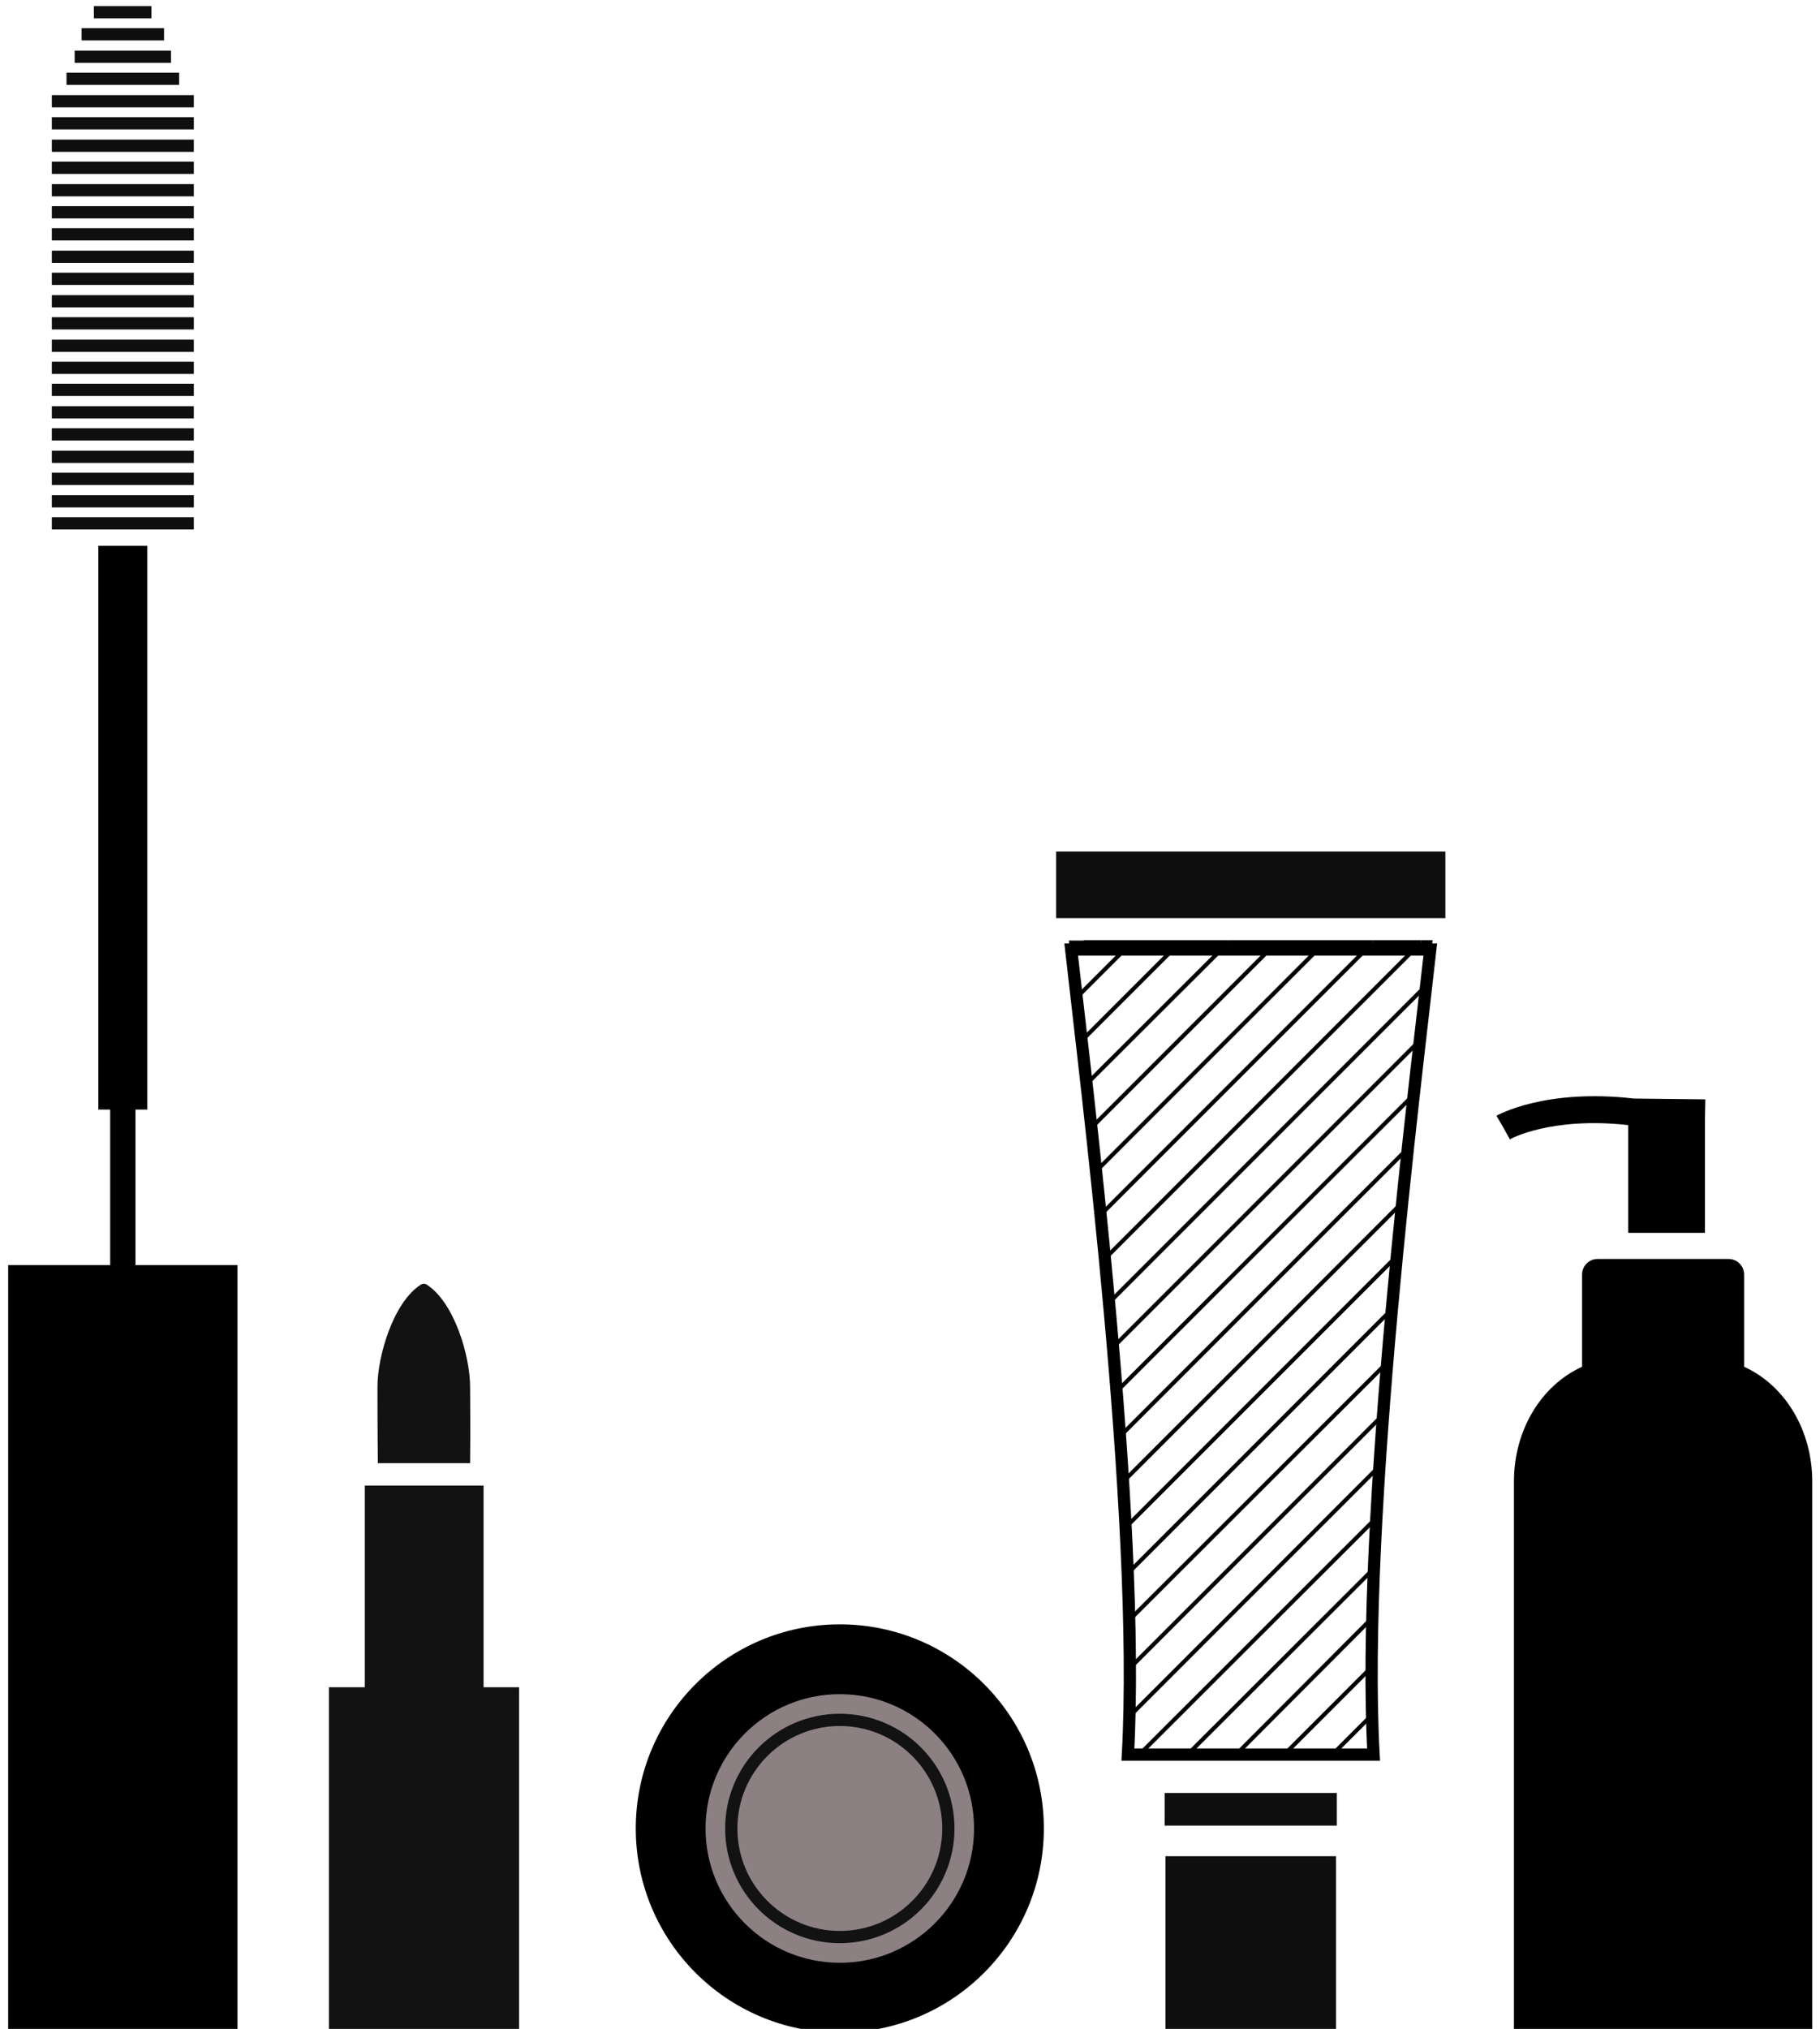 <?xml version="1.0" encoding="utf-8"?>
<!DOCTYPE svg PUBLIC "-//W3C//DTD SVG 1.1//EN" "http://www.w3.org/Graphics/SVG/1.1/DTD/svg11.dtd">
<svg version="1.1" xmlns="http://www.w3.org/2000/svg" xmlns:xlink="http://www.w3.org/1999/xlink" x="0px" y="0px" width="446px"
	 height="497px" viewBox="0 0 446 497" enable-background="new 0 0 446 497" xml:space="preserve">
<g>
	<polygon fill="#121212" points="118.5,413.3 118.5,363.9 89.4,363.9 89.4,413.3 80.6,413.3 80.6,499 127.2,499 127.2,413.3 	"/>
	<path fill="#121212" d="M92.6,358.4c-0.1-7.1-0.1-18-0.1-18.7c0-7.4,3.8-20.6,10.6-25c0.5-0.3,1.1-0.3,1.5,0
		c6.8,4.4,10.6,17.6,10.6,25c0,0.8,0.1,12.2,0,18.7H92.6z"/>
	<polygon points="33.2,309.9 33.2,271.8 36.1,271.8 36.1,133.7 24.1,133.7 24.1,271.8 27,271.8 27,309.9 2,309.9 2,501.6 
		58.2,501.6 58.2,309.9 	"/>
	<line fill="none" stroke="#0F0F0F" stroke-width="3" stroke-miterlimit="10" x1="12.7" y1="101" x2="47.5" y2="101"/>
	<line fill="none" stroke="#0F0F0F" stroke-width="3" stroke-miterlimit="10" x1="12.7" y1="106.4" x2="47.5" y2="106.4"/>
	<line fill="none" stroke="#0F0F0F" stroke-width="3" stroke-miterlimit="10" x1="12.7" y1="111.9" x2="47.5" y2="111.9"/>
	<line fill="none" stroke="#0F0F0F" stroke-width="3" stroke-miterlimit="10" x1="12.7" y1="117.3" x2="47.5" y2="117.3"/>
	<line fill="none" stroke="#0F0F0F" stroke-width="3" stroke-miterlimit="10" x1="12.7" y1="122.8" x2="47.5" y2="122.8"/>
	<line fill="none" stroke="#0F0F0F" stroke-width="3" stroke-miterlimit="10" x1="12.7" y1="128.2" x2="47.5" y2="128.2"/>
	<line fill="none" stroke="#0F0F0F" stroke-width="3" stroke-miterlimit="10" x1="12.7" y1="95.5" x2="47.5" y2="95.5"/>
	<line fill="none" stroke="#0F0F0F" stroke-width="3" stroke-miterlimit="10" x1="12.7" y1="90.1" x2="47.5" y2="90.1"/>
	<line fill="none" stroke="#0F0F0F" stroke-width="3" stroke-miterlimit="10" x1="12.7" y1="84.7" x2="47.5" y2="84.7"/>
	<line fill="none" stroke="#0F0F0F" stroke-width="3" stroke-miterlimit="10" x1="12.7" y1="79.2" x2="47.5" y2="79.2"/>
	<line fill="none" stroke="#0F0F0F" stroke-width="3" stroke-miterlimit="10" x1="12.7" y1="73.8" x2="47.5" y2="73.8"/>
	<line fill="none" stroke="#0F0F0F" stroke-width="3" stroke-miterlimit="10" x1="12.7" y1="68.3" x2="47.5" y2="68.3"/>
	<line fill="none" stroke="#0F0F0F" stroke-width="3" stroke-miterlimit="10" x1="12.7" y1="62.9" x2="47.5" y2="62.9"/>
	<line fill="none" stroke="#0F0F0F" stroke-width="3" stroke-miterlimit="10" x1="12.7" y1="57.4" x2="47.5" y2="57.4"/>
	<line fill="none" stroke="#0F0F0F" stroke-width="3" stroke-miterlimit="10" x1="12.7" y1="52" x2="47.5" y2="52"/>
	<line fill="none" stroke="#0F0F0F" stroke-width="3" stroke-miterlimit="10" x1="12.7" y1="46.6" x2="47.5" y2="46.6"/>
	<line fill="none" stroke="#0F0F0F" stroke-width="3" stroke-miterlimit="10" x1="12.7" y1="41.1" x2="47.5" y2="41.1"/>
	<line fill="none" stroke="#0F0F0F" stroke-width="3" stroke-miterlimit="10" x1="12.7" y1="35.7" x2="47.5" y2="35.7"/>
	<line fill="none" stroke="#0F0F0F" stroke-width="3" stroke-miterlimit="10" x1="12.7" y1="30.2" x2="47.5" y2="30.2"/>
	<line fill="none" stroke="#0F0F0F" stroke-width="3" stroke-miterlimit="10" x1="12.7" y1="24.8" x2="47.5" y2="24.8"/>
	<line fill="none" stroke="#0F0F0F" stroke-width="3" stroke-miterlimit="10" x1="16.3" y1="19.3" x2="43.9" y2="19.3"/>
	<line fill="none" stroke="#0F0F0F" stroke-width="3" stroke-miterlimit="10" x1="18.3" y1="13.9" x2="41.9" y2="13.9"/>
	<line fill="none" stroke="#0F0F0F" stroke-width="3" stroke-miterlimit="10" x1="20" y1="8.4" x2="40.2" y2="8.4"/>
	<line fill="none" stroke="#0F0F0F" stroke-width="3" stroke-miterlimit="10" x1="23" y1="3" x2="37.1" y2="3"/>
	<path fill="none" stroke="#000000" stroke-width="3" stroke-miterlimit="10" d="M276.4,429.8h60.2c-3.2-58.3,10.4-165.6,13.9-197.2
		h-88C266,264.1,279.6,371.5,276.4,429.8z"/>
	<rect x="285.4" y="439.2" fill="#0F0F0F" width="42.2" height="8"/>
	<rect x="258.8" y="208.6" fill="#0F0F0F" width="95.4" height="16.3"/>
	<line fill="none" stroke="#000000" stroke-miterlimit="10" x1="303.3" y1="429.4" x2="315.1" y2="429.4"/>
	<line fill="none" stroke="#000000" stroke-miterlimit="10" x1="315.1" y1="429.4" x2="326.9" y2="429.4"/>
	<line fill="none" stroke="#000000" stroke-miterlimit="10" x1="291.4" y1="429.4" x2="303.3" y2="429.4"/>
	<line fill="none" stroke="#000000" stroke-miterlimit="10" x1="279.6" y1="429.4" x2="291.4" y2="429.4"/>
	<path fill="none" stroke="#000000" stroke-miterlimit="10" d="M276.9,408.6c0,4.1,0,8.1-0.1,12"/>
	<path fill="none" stroke="#000000" stroke-miterlimit="10" d="M326.9,429.4h9.6c0.1-0.3,0-0.4,0-0.4c-0.2-2.9-0.3-5.8-0.3-8.9"/>
	<path fill="none" stroke="#000000" stroke-miterlimit="10" d="M276.7,420.5c-0.1,2.9-0.2,5.7-0.3,8.5c0,0,0,0.2,0,0.4h3.2"/>
	<path fill="none" stroke="#000000" stroke-miterlimit="10" d="M276.9,408.6c0-3.8-0.1-7.7-0.1-11.7"/>
	<path fill="none" stroke="#000000" stroke-miterlimit="10" d="M337.9,359.3c0.3-4.2,0.6-8.4,0.9-12.7"/>
	<path fill="none" stroke="#000000" stroke-miterlimit="10" d="M337.2,371.9c0.2-4.1,0.5-8.3,0.7-12.5"/>
	<path fill="none" stroke="#000000" stroke-miterlimit="10" d="M276.4,385.4c0.1,3.9,0.3,7.7,0.3,11.5"/>
	<path fill="none" stroke="#000000" stroke-miterlimit="10" d="M336.2,420.1c-0.1-3.8-0.1-7.7-0.1-11.7"/>
	<path fill="none" stroke="#000000" stroke-miterlimit="10" d="M336.2,396.4c0.1-4,0.2-8,0.4-12.2"/>
	<path fill="none" stroke="#000000" stroke-miterlimit="10" d="M336.6,384.3c0.2-4.1,0.3-8.2,0.6-12.4"/>
	<path fill="none" stroke="#000000" stroke-miterlimit="10" d="M272.9,329.9c0.3,3.6,0.6,7.3,0.9,10.9"/>
	<path fill="none" stroke="#000000" stroke-miterlimit="10" d="M267.6,276.1c0.4,3.5,0.8,7,1.1,10.7"/>
	<path fill="none" stroke="#000000" stroke-miterlimit="10" d="M275.9,374.1c0.2,3.8,0.4,7.6,0.5,11.3"/>
	<path fill="none" stroke="#000000" stroke-miterlimit="10" d="M266.4,265.4c0.4,3.4,0.8,7,1.2,10.6"/>
	<path fill="none" stroke="#000000" stroke-miterlimit="10" d="M262.8,233.7c0.3,3,0.8,6.6,1.2,10.6"/>
	<path fill="none" stroke="#000000" stroke-miterlimit="10" d="M269.8,297.5c0.4,3.5,0.7,7.1,1.1,10.8"/>
	<path fill="none" stroke="#000000" stroke-miterlimit="10" d="M265.2,254.8c0.4,3.3,0.8,6.9,1.2,10.6"/>
	<path fill="none" stroke="#000000" stroke-miterlimit="10" d="M264,244.2c0.4,3.2,0.8,6.8,1.2,10.6"/>
	<path fill="none" stroke="#000000" stroke-miterlimit="10" d="M268.7,286.8c0.4,3.5,0.7,7.1,1.1,10.7"/>
	<path fill="none" stroke="#000000" stroke-miterlimit="10" d="M274.5,351.8c0.3,3.7,0.5,7.4,0.7,11.1"/>
	<path fill="none" stroke="#000000" stroke-miterlimit="10" d="M275.3,362.9c0.2,3.8,0.4,7.5,0.6,11.2"/>
	<path fill="none" stroke="#000000" stroke-miterlimit="10" d="M273.7,340.8c0.3,3.7,0.6,7.3,0.8,11"/>
	<path fill="none" stroke="#000000" stroke-miterlimit="10" d="M271.9,319c0.3,3.6,0.6,7.2,0.9,10.9"/>
	<path fill="none" stroke="#000000" stroke-miterlimit="10" d="M270.9,308.2c0.3,3.6,0.7,7.2,1,10.8"/>
	<path fill="none" stroke="#000000" stroke-miterlimit="10" d="M338.8,346.7c0.3-4.3,0.6-8.5,1-12.8"/>
	<path fill="none" stroke="#000000" stroke-miterlimit="10" d="M336.1,408.4c0-3.9,0.1-7.9,0.1-12"/>
	<line fill="none" stroke="#000000" stroke-miterlimit="10" x1="324.7" y1="230.8" x2="312.9" y2="230.8"/>
	<line fill="none" stroke="#000000" stroke-miterlimit="10" x1="336.5" y1="230.8" x2="324.7" y2="230.8"/>
	<path fill="none" stroke="#000000" stroke-miterlimit="10" d="M349.2,241.7c0.5-4.2,0.9-7.9,1.3-10.9h-2.2"/>
	<line fill="none" stroke="#000000" stroke-miterlimit="10" x1="348.3" y1="230.8" x2="336.5" y2="230.8"/>
	<path fill="none" stroke="#000000" stroke-miterlimit="10" d="M346.2,268.4c0.5-4.7,1-9.2,1.5-13.3"/>
	<path fill="none" stroke="#000000" stroke-miterlimit="10" d="M347.7,255.1c0.6-4.9,1.1-9.4,1.5-13.4"/>
	<line fill="none" stroke="#000000" stroke-miterlimit="10" x1="277.4" y1="230.8" x2="265.6" y2="230.8"/>
	<path fill="none" stroke="#000000" stroke-miterlimit="10" d="M262.8,233.7c-0.1-1-0.2-2-0.3-2.8h3.2"/>
	<path fill="none" stroke="#000000" stroke-miterlimit="10" d="M344.7,281.6c0.5-4.6,1-9,1.4-13.3"/>
	<line fill="none" stroke="#000000" stroke-miterlimit="10" x1="301.1" y1="230.8" x2="289.2" y2="230.8"/>
	<line fill="none" stroke="#000000" stroke-miterlimit="10" x1="289.2" y1="230.8" x2="277.4" y2="230.8"/>
	<line fill="none" stroke="#000000" stroke-miterlimit="10" x1="312.9" y1="230.8" x2="301.1" y2="230.8"/>
	<path fill="none" stroke="#000000" stroke-miterlimit="10" d="M342.1,307.9c0.4-4.4,0.9-8.8,1.3-13.1"/>
	<path fill="none" stroke="#000000" stroke-miterlimit="10" d="M343.4,294.8c0.5-4.5,0.9-8.9,1.4-13.2"/>
	<path fill="none" stroke="#000000" stroke-miterlimit="10" d="M340.9,320.9c0.4-4.4,0.8-8.7,1.2-13"/>
	<path fill="none" stroke="#000000" stroke-miterlimit="10" d="M339.8,333.9c0.4-4.3,0.7-8.6,1.1-12.9"/>
	<line fill="none" stroke="#000000" stroke-miterlimit="10" x1="273.7" y1="340.8" x2="346.2" y2="268.4"/>
	<line fill="none" stroke="#000000" stroke-miterlimit="10" x1="274.5" y1="351.8" x2="344.7" y2="281.6"/>
	<line fill="none" stroke="#000000" stroke-miterlimit="10" x1="275.3" y1="362.9" x2="343.4" y2="294.8"/>
	<line fill="none" stroke="#000000" stroke-miterlimit="10" x1="275.9" y1="374.1" x2="342.1" y2="307.9"/>
	<line fill="none" stroke="#000000" stroke-miterlimit="10" x1="276.4" y1="385.4" x2="340.9" y2="320.9"/>
	<line fill="none" stroke="#000000" stroke-miterlimit="10" x1="276.7" y1="396.9" x2="339.8" y2="333.9"/>
	<line fill="none" stroke="#000000" stroke-miterlimit="10" x1="338.8" y1="346.7" x2="276.9" y2="408.6"/>
	<line fill="none" stroke="#000000" stroke-miterlimit="10" x1="276.7" y1="420.5" x2="337.9" y2="359.3"/>
	<line fill="none" stroke="#000000" stroke-miterlimit="10" x1="279.6" y1="429.4" x2="337.2" y2="371.9"/>
	<line fill="none" stroke="#000000" stroke-miterlimit="10" x1="291.4" y1="429.4" x2="336.6" y2="384.3"/>
	<line fill="none" stroke="#000000" stroke-miterlimit="10" x1="303.3" y1="429.4" x2="336.2" y2="396.4"/>
	<line fill="none" stroke="#000000" stroke-miterlimit="10" x1="336.1" y1="408.4" x2="315.1" y2="429.4"/>
	<line fill="none" stroke="#000000" stroke-miterlimit="10" x1="326.9" y1="429.4" x2="336.2" y2="420.1"/>
	<line fill="none" stroke="#000000" stroke-miterlimit="10" x1="272.9" y1="329.9" x2="347.7" y2="255.1"/>
	<line fill="none" stroke="#000000" stroke-miterlimit="10" x1="271.9" y1="319" x2="349.2" y2="241.7"/>
	<line fill="none" stroke="#000000" stroke-miterlimit="10" x1="270.9" y1="308.2" x2="348.3" y2="230.8"/>
	<line fill="none" stroke="#000000" stroke-miterlimit="10" x1="269.8" y1="297.5" x2="336.5" y2="230.8"/>
	<line fill="none" stroke="#000000" stroke-miterlimit="10" x1="268.7" y1="286.8" x2="324.7" y2="230.8"/>
	<line fill="none" stroke="#000000" stroke-miterlimit="10" x1="267.6" y1="276.1" x2="312.9" y2="230.8"/>
	<line fill="none" stroke="#000000" stroke-miterlimit="10" x1="266.4" y1="265.4" x2="301.1" y2="230.8"/>
	<line fill="none" stroke="#000000" stroke-miterlimit="10" x1="265.2" y1="254.8" x2="289.2" y2="230.8"/>
	<line fill="none" stroke="#000000" stroke-miterlimit="10" x1="264" y1="244.2" x2="277.4" y2="230.8"/>
	<line fill="none" stroke="#000000" stroke-miterlimit="10" x1="262.8" y1="233.7" x2="265.6" y2="230.8"/>
	<rect x="285.6" y="454.7" fill="#0F0F0F" width="41.8" height="42.9"/>
	<path d="M400.4,269.1l17.5,0.2l-0.1,5.5h0V302h-18.8v-26.4c-19-2.1-28.9,3.4-29,3.5l-1.6-2.9l-1.7-2.9
		C367.2,273.1,378.6,266.6,400.4,269.1z"/>
	<path d="M427.4,334.8v-22.6c0-2.1-1.7-3.8-3.8-3.8h-32.1c-2.1,0-3.8,1.7-3.8,3.8v22.6c-10.1,4.6-16.7,15.6-16.7,28.1v136.2h73.1
		V362.9C444.1,350.4,437.5,339.4,427.4,334.8z"/>
	<circle cx="205.8" cy="447.9" r="50"/>
	<circle fill="#8C8083" cx="205.8" cy="447.9" r="32.9"/>
	<circle fill="none" stroke="#121212" stroke-width="3" stroke-miterlimit="10" cx="205.8" cy="447.9" r="26.6"/>
</g>
</svg>
